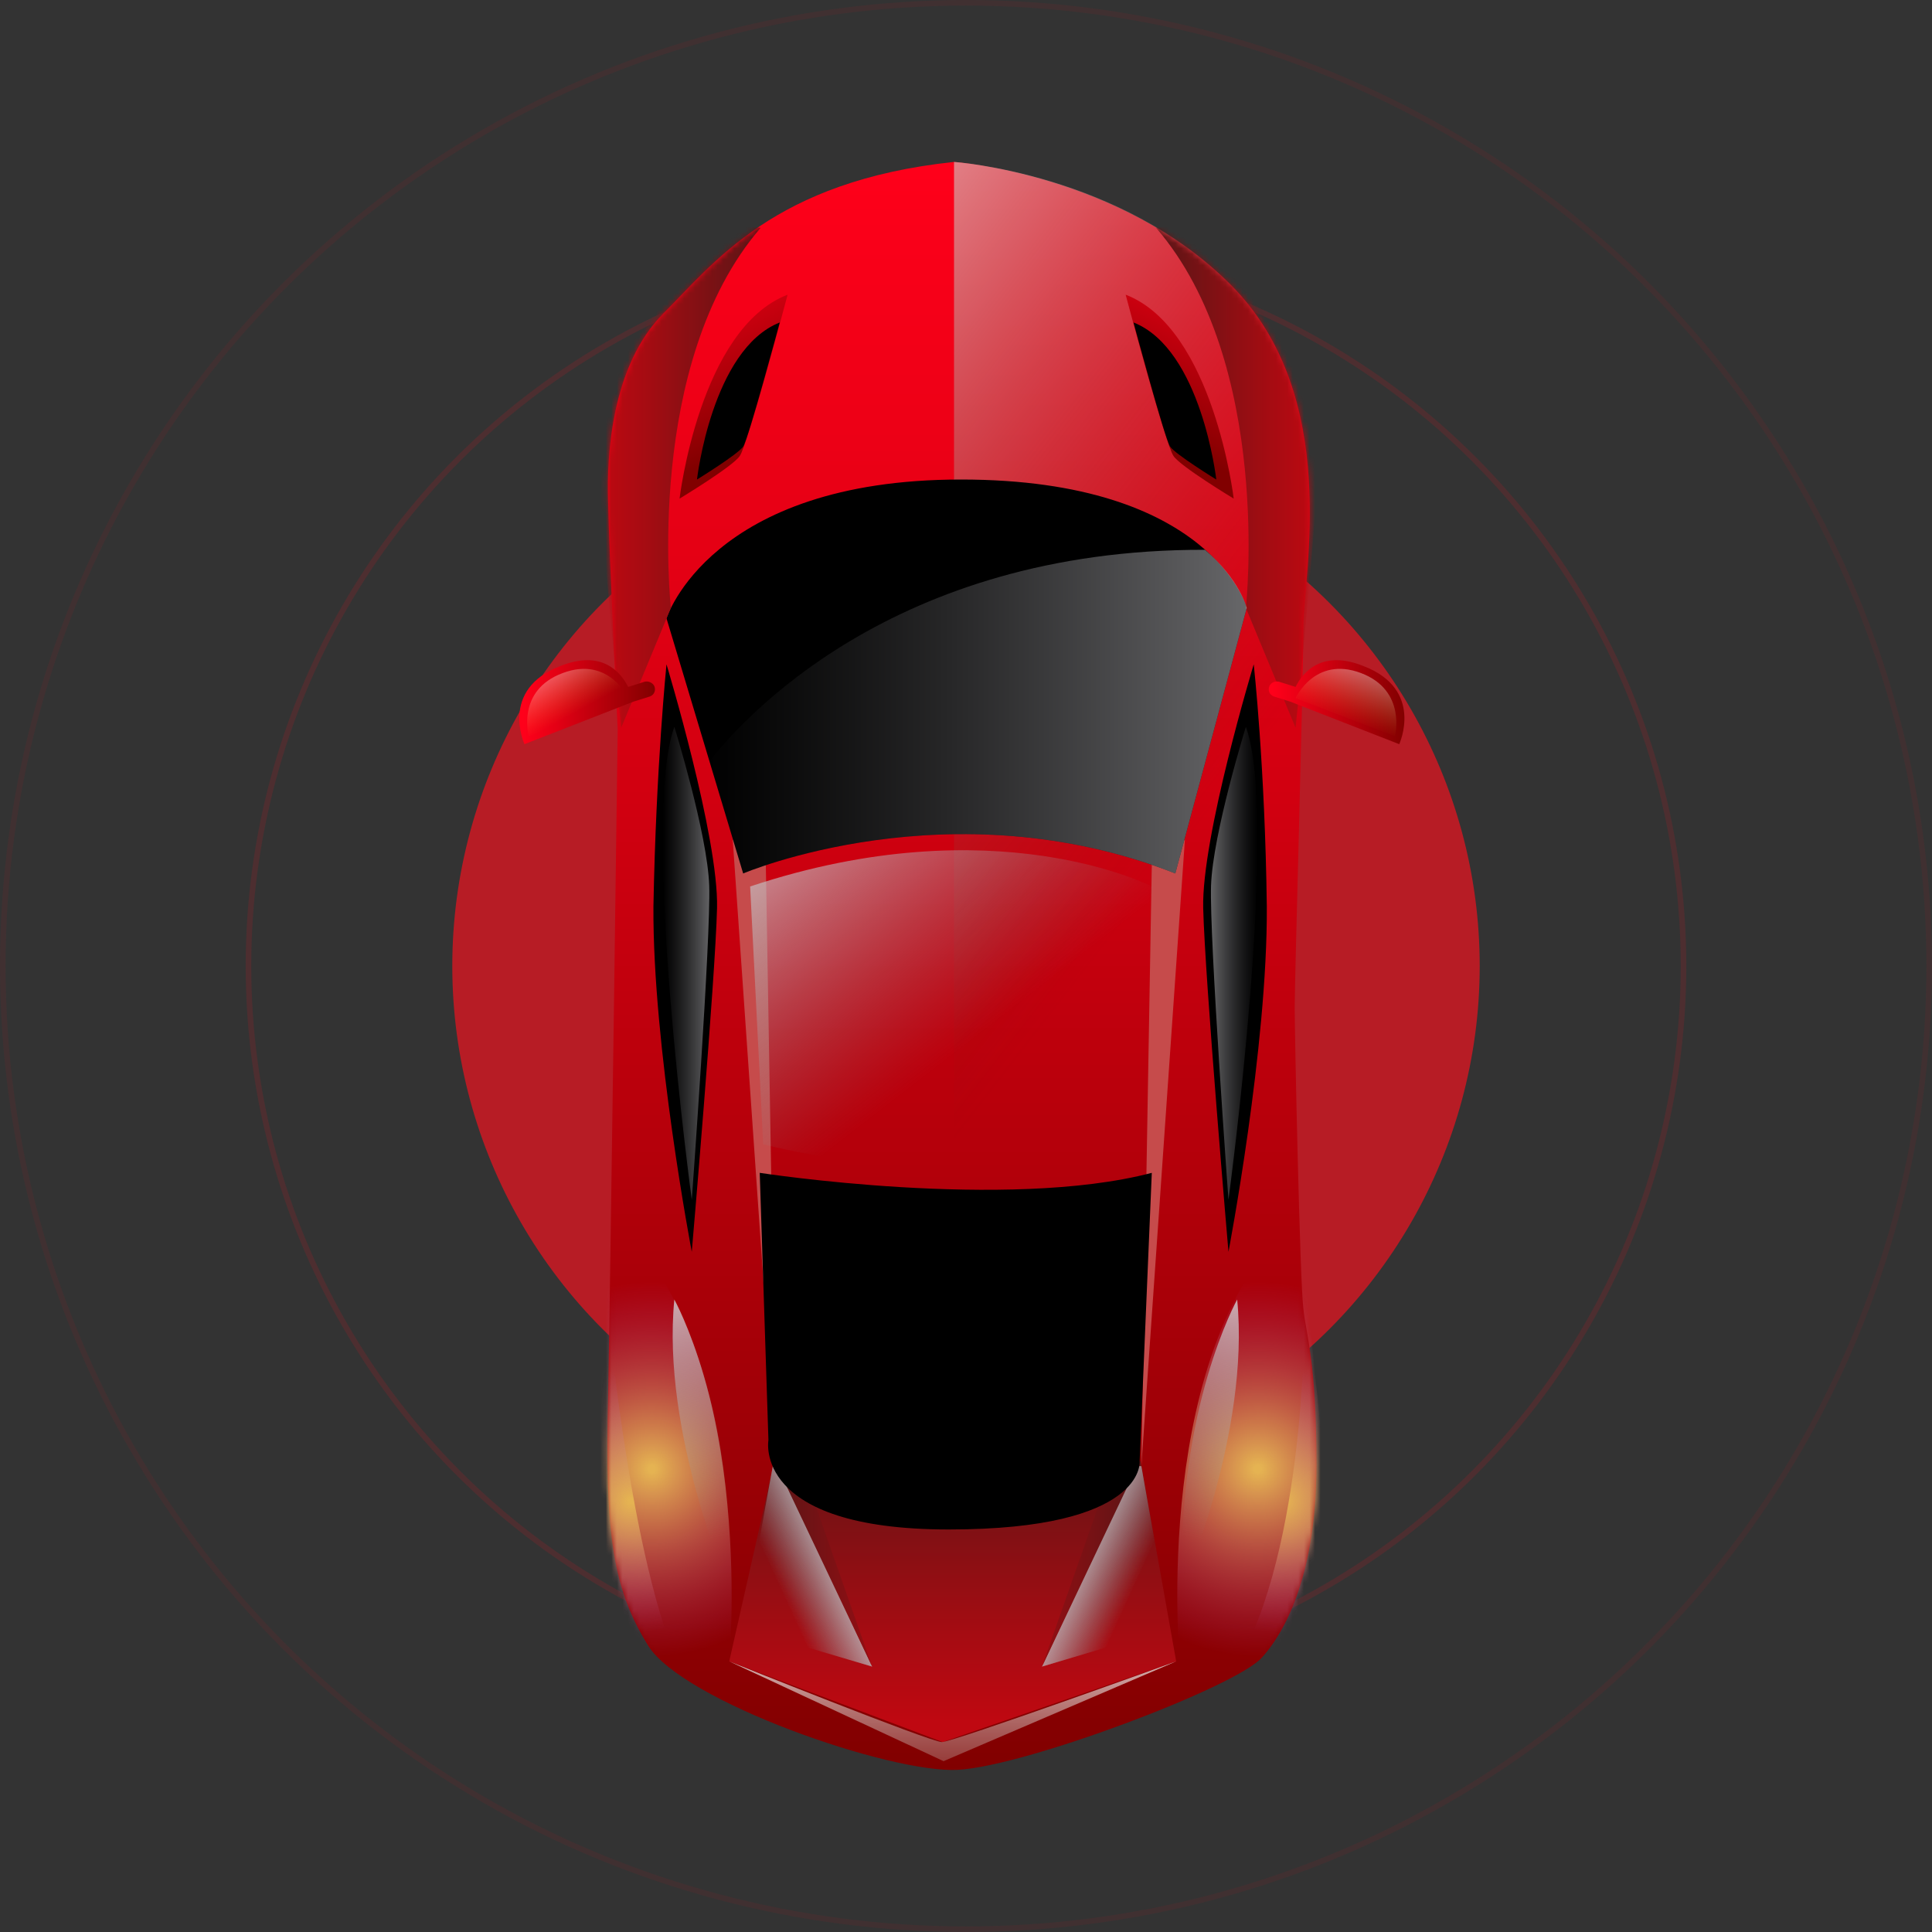 <svg width="346" height="346" viewBox="0 0 346 346" fill="none" xmlns="http://www.w3.org/2000/svg">
<rect x="0" y="0" width="346" height="346" fill="#333333" stroke="none"/>
<circle opacity="0.1" cx="173" cy="173" r="172.5" stroke="#B71C25"/>
<circle opacity="0.2" cx="173" cy="173" r="128.5" stroke="#B71C25"/>
<circle cx="173" cy="173" r="92" fill="#B71C25"/>
<path d="M110.625 130.632C110.625 130.632 109.065 98.775 108.909 89.917C108.597 81.059 109.689 65.364 118.739 56.195C127.789 47.182 138.556 32.419 170.855 29C170.855 29 200.657 31.176 220.474 51.067C240.29 70.958 233.425 102.971 233.425 112.14C233.425 121.308 231.864 175.543 231.864 180.361C231.864 185.178 232.8 229.778 233.425 234.44C233.893 238.947 235.765 243.765 235.765 262.257C235.765 280.75 230.772 291.628 225.935 296.912C221.098 302.195 183.65 316.337 171.479 316.959C159.308 317.58 122.328 304.682 116.087 294.736C109.845 284.635 108.285 275.156 108.909 249.981C109.377 224.806 110.625 130.632 110.625 130.632Z" fill="url(#paint0_linear_211_31)"/>
<path d="M170.854 316.959C171.011 316.959 171.167 316.959 171.323 316.959C183.493 316.337 220.942 302.195 225.779 296.912C230.616 291.628 235.609 280.905 235.609 262.257C235.609 243.609 233.892 238.947 233.268 234.44C232.8 229.934 231.708 185.178 231.708 180.361C231.708 175.543 233.268 121.308 233.268 112.14C233.268 102.971 240.29 71.114 220.473 51.067C200.657 31.02 170.854 29 170.854 29V94.269V316.959Z" fill="url(#paint1_linear_211_31)"/>
<path d="M204.402 262.568L212.204 150.368L206.274 154.875L204.402 262.568Z" fill="#C64B4B"/>
<path d="M139.023 262.568L131.222 150.368L137.151 154.875L139.023 262.568Z" fill="#C64B4B"/>
<path d="M130.597 297.533L168.826 311.986L210.643 297.533L204.246 261.636H138.711L130.597 297.533Z" fill="url(#paint2_linear_211_31)"/>
<path d="M186.614 298.466L203.309 262.568H204.402L209.551 291.628L186.614 298.466Z" fill="url(#paint3_linear_211_31)"/>
<path d="M186.614 298.466L203.309 262.568H204.402L209.551 291.628L186.614 298.466Z" fill="url(#paint4_linear_211_31)"/>
<path d="M156.187 298.466L139.491 262.568H138.399L133.094 291.628L156.187 298.466Z" fill="url(#paint5_linear_211_31)"/>
<path d="M156.187 298.466L139.491 262.568H138.399L133.094 291.628L156.187 298.466Z" fill="url(#paint6_linear_211_31)"/>
<path d="M138.711 261.636L156.187 298.466L146.045 269.561L138.711 261.636Z" fill="url(#paint7_linear_211_31)"/>
<path d="M204.09 261.636L186.614 298.466L196.756 269.561L204.09 261.636Z" fill="url(#paint8_linear_211_31)"/>
<path d="M141.051 52.776C141.051 52.776 133.874 79.816 132.47 81.681C131.221 83.546 121.703 89.296 121.703 89.296C121.703 89.296 125.292 58.837 141.051 52.776Z" fill="url(#paint9_linear_211_31)"/>
<path d="M139.647 57.749C139.647 57.749 134.029 78.573 133.093 79.972C132.157 81.37 124.823 85.877 124.823 85.877C124.823 85.877 127.476 62.567 139.647 57.749Z" fill="black"/>
<path d="M201.593 52.776C201.593 52.776 208.771 79.816 210.175 81.681C211.423 83.546 220.942 89.296 220.942 89.296C220.942 89.296 217.353 58.837 201.593 52.776Z" fill="url(#paint10_linear_211_31)"/>
<path d="M202.998 57.749C202.998 57.749 208.615 78.573 209.551 79.972C210.487 81.37 217.821 85.877 217.821 85.877C217.821 85.877 215.168 62.567 202.998 57.749Z" fill="black"/>
<path d="M119.363 118.977C119.363 118.977 128.725 149.902 128.413 162.645C128.101 175.388 123.888 224.184 123.888 224.184C123.888 224.184 116.866 187.509 117.022 162.334C117.49 137.315 119.363 118.977 119.363 118.977Z" fill="black"/>
<path d="M224.53 118.977C224.53 118.977 215.168 149.902 215.48 162.645C215.792 175.388 220.005 224.184 220.005 224.184C220.005 224.184 227.027 187.509 226.871 162.334C226.559 137.315 224.53 118.977 224.53 118.977Z" fill="black"/>
<path d="M119.363 110.741L133.094 156.429C133.094 156.429 170.231 140.578 210.487 156.429L223.282 108.876C223.282 108.876 217.041 85.877 172.103 85.877C127.165 85.877 119.363 110.741 119.363 110.741Z" fill="black"/>
<path d="M136.059 210.042C136.059 210.042 180.217 216.88 206.275 210.042L204.09 261.791C204.09 261.791 205.182 273.912 169.919 273.912C134.655 273.912 137.619 257.906 137.619 257.906L136.059 210.042Z" fill="black"/>
<path d="M130.597 297.533C130.597 297.533 166.641 311.986 168.67 311.986C170.698 311.986 210.643 297.533 210.643 297.533L168.982 315.405L130.597 297.533Z" fill="url(#paint11_linear_211_31)"/>
<mask id="mask0_211_31" style="mask-type:luminance" maskUnits="userSpaceOnUse" x="108" y="29" width="128" height="288">
<path d="M110.627 130.632C110.627 130.632 109.066 98.775 108.91 89.917C108.598 81.059 109.691 65.364 118.741 56.195C127.791 47.182 138.557 32.419 170.856 29C170.856 29 200.659 31.176 220.475 51.067C240.292 70.958 233.426 102.971 233.426 112.14C233.426 121.308 231.866 175.543 231.866 180.361C231.866 185.178 232.802 229.778 233.426 234.44C233.894 238.947 235.767 243.765 235.767 262.257C235.767 280.75 230.773 291.628 225.936 296.912C221.099 302.195 183.651 316.337 171.48 316.959C159.31 317.58 122.329 304.682 116.088 294.736C109.847 284.635 108.286 275.156 108.91 249.981C109.379 224.806 110.627 130.632 110.627 130.632Z" fill="white"/>
</mask>
<g mask="url(#mask0_211_31)">
<path d="M130.599 297.533C130.599 297.533 135.904 240.346 109.222 217.812L102.357 286.811L110.939 304.526L124.826 308.411C124.982 308.411 129.975 300.175 130.599 297.533Z" fill="url(#paint12_radial_211_31)"/>
</g>
<mask id="mask1_211_31" style="mask-type:luminance" maskUnits="userSpaceOnUse" x="108" y="29" width="128" height="288">
<path d="M110.627 130.632C110.627 130.632 109.066 98.775 108.91 89.917C108.598 81.059 109.691 65.364 118.741 56.195C127.791 47.182 138.557 32.419 170.856 29C170.856 29 200.659 31.176 220.475 51.067C240.292 70.958 233.426 102.971 233.426 112.14C233.426 121.308 231.866 175.543 231.866 180.361C231.866 185.178 232.802 229.778 233.426 234.44C233.894 238.947 235.767 243.765 235.767 262.257C235.767 280.75 230.773 291.628 225.936 296.912C221.099 302.195 183.651 316.337 171.48 316.959C159.31 317.58 122.329 304.682 116.088 294.736C109.847 284.635 108.286 275.156 108.91 249.981C109.379 224.806 110.627 130.632 110.627 130.632Z" fill="white"/>
</mask>
<g mask="url(#mask1_211_31)">
<path d="M109.066 236.927C109.066 236.927 113.435 283.237 122.797 300.797H112.499L103.917 284.791L105.945 275.311L102.98 268.784L109.066 236.927Z" fill="url(#paint13_radial_211_31)"/>
</g>
<mask id="mask2_211_31" style="mask-type:luminance" maskUnits="userSpaceOnUse" x="108" y="29" width="128" height="288">
<path d="M110.627 130.632C110.627 130.632 109.066 98.775 108.91 89.917C108.598 81.059 109.691 65.364 118.741 56.195C127.791 47.182 138.557 32.419 170.856 29C170.856 29 200.659 31.176 220.475 51.067C240.292 70.958 233.426 102.971 233.426 112.14C233.426 121.308 231.866 175.543 231.866 180.361C231.866 185.178 232.802 229.778 233.426 234.44C233.894 238.947 235.767 243.765 235.767 262.257C235.767 280.75 230.773 291.628 225.936 296.912C221.099 302.195 183.651 316.337 171.48 316.959C159.31 317.58 122.329 304.682 116.088 294.736C109.847 284.635 108.286 275.156 108.91 249.981C109.379 224.806 110.627 130.632 110.627 130.632Z" fill="white"/>
</mask>
<g mask="url(#mask2_211_31)">
<path d="M211.268 297.533C211.268 297.533 205.963 240.346 232.645 217.812L239.667 286.811L231.085 304.526L217.198 308.411C217.042 308.411 212.049 300.175 211.268 297.533Z" fill="url(#paint14_radial_211_31)"/>
</g>
<mask id="mask3_211_31" style="mask-type:luminance" maskUnits="userSpaceOnUse" x="108" y="29" width="128" height="288">
<path d="M110.627 130.632C110.627 130.632 109.066 98.775 108.91 89.917C108.598 81.059 109.691 65.364 118.741 56.195C127.791 47.182 138.557 32.419 170.856 29C170.856 29 200.659 31.176 220.475 51.067C240.292 70.958 233.426 102.971 233.426 112.14C233.426 121.308 231.866 175.543 231.866 180.361C231.866 185.178 232.802 229.778 233.426 234.44C233.894 238.947 235.767 243.765 235.767 262.257C235.767 280.75 230.773 291.628 225.936 296.912C221.099 302.195 183.651 316.337 171.48 316.959C159.31 317.58 122.329 304.682 116.088 294.736C109.847 284.635 108.286 275.156 108.91 249.981C109.379 224.806 110.627 130.632 110.627 130.632Z" fill="white"/>
</mask>
<g mask="url(#mask3_211_31)">
<path d="M233.581 236.927C233.581 236.927 233.737 280.595 219.85 300.797H230.148L238.73 284.791L236.702 275.311L239.666 268.784L233.581 236.927Z" fill="url(#paint15_radial_211_31)"/>
</g>
<mask id="mask4_211_31" style="mask-type:luminance" maskUnits="userSpaceOnUse" x="108" y="29" width="128" height="288">
<path d="M110.627 130.632C110.627 130.632 109.066 98.775 108.91 89.917C108.598 81.059 109.691 65.364 118.741 56.195C127.791 47.182 138.557 32.419 170.856 29C170.856 29 200.659 31.176 220.475 51.067C240.292 70.958 233.426 102.971 233.426 112.14C233.426 121.308 231.866 175.543 231.866 180.361C231.866 185.178 232.802 229.778 233.426 234.44C233.894 238.947 235.767 243.765 235.767 262.257C235.767 280.75 230.773 291.628 225.936 296.912C221.099 302.195 183.651 316.337 171.48 316.959C159.31 317.58 122.329 304.682 116.088 294.736C109.847 284.635 108.286 275.156 108.91 249.981C109.379 224.806 110.627 130.632 110.627 130.632Z" fill="white"/>
</mask>
<g mask="url(#mask4_211_31)">
<path d="M120.144 108.876C120.144 108.876 115.307 65.053 136.216 40.81C136.216 40.81 126.854 39.101 119.676 47.804C112.498 56.506 106.725 55.729 106.725 71.58C106.725 87.431 111.25 130.322 111.25 130.322L120.144 108.876Z" fill="url(#paint16_linear_211_31)"/>
</g>
<mask id="mask5_211_31" style="mask-type:luminance" maskUnits="userSpaceOnUse" x="108" y="29" width="128" height="288">
<path d="M110.627 130.632C110.627 130.632 109.066 98.775 108.91 89.917C108.598 81.059 109.691 65.364 118.741 56.195C127.791 47.182 138.557 32.419 170.856 29C170.856 29 200.659 31.176 220.475 51.067C240.292 70.958 233.426 102.971 233.426 112.14C233.426 121.308 231.866 175.543 231.866 180.361C231.866 185.178 232.802 229.778 233.426 234.44C233.894 238.947 235.767 243.765 235.767 262.257C235.767 280.75 230.773 291.628 225.936 296.912C221.099 302.195 183.651 316.337 171.48 316.959C159.31 317.58 122.329 304.682 116.088 294.736C109.847 284.635 108.286 275.156 108.91 249.981C109.379 224.806 110.627 130.632 110.627 130.632Z" fill="white"/>
</mask>
<g mask="url(#mask5_211_31)">
<path d="M223.127 108.876C223.127 108.876 227.964 65.053 207.056 40.81C207.056 40.81 216.418 39.101 223.595 47.804C230.773 56.506 236.546 55.729 236.546 71.58C236.546 87.431 232.021 130.322 232.021 130.322L223.127 108.876Z" fill="url(#paint17_linear_211_31)"/>
</g>
<path opacity="0.79" d="M120.767 130.166C120.767 130.166 126.697 149.281 127.009 158.605C127.321 167.929 123.888 214.86 123.888 214.86C123.888 214.86 114.682 146.95 120.767 130.166Z" fill="url(#paint18_linear_211_31)"/>
<path opacity="0.79" d="M223.126 130.166C223.126 130.166 217.197 149.281 216.885 158.605C216.573 167.929 220.005 214.86 220.005 214.86C220.005 214.86 229.212 146.95 223.126 130.166Z" fill="url(#paint19_linear_211_31)"/>
<path d="M215.792 98.464C159.619 98.309 132.625 129.234 127.008 136.382L133.093 156.429C133.093 156.429 170.229 140.578 210.486 156.429L223.281 108.876C223.281 108.876 222.033 103.748 215.792 98.464Z" fill="url(#paint20_linear_211_31)"/>
<path d="M134.342 158.76L136.682 204.914C136.682 204.914 176.315 215.482 206.274 204.914V158.76C206.274 158.76 178.188 144.152 134.342 158.76Z" fill="url(#paint21_linear_211_31)"/>
<path d="M120.767 232.731C120.767 232.731 131.689 252.312 130.597 284.324C130.597 284.48 118.426 256.507 120.767 232.731Z" fill="url(#paint22_linear_211_31)"/>
<path d="M221.565 232.731C221.565 232.731 210.643 252.312 211.735 284.324C211.735 284.48 223.906 256.507 221.565 232.731Z" fill="url(#paint23_linear_211_31)"/>
<path d="M115.462 122.085L112.497 123.018C111.093 120.22 107.66 116.335 100.327 119.288C89.404 123.484 93.929 133.274 93.929 133.274L113.433 125.66L116.398 124.727C117.178 124.416 117.49 123.639 117.178 122.862C116.866 122.241 116.086 121.93 115.462 122.085Z" fill="url(#paint24_linear_211_31)"/>
<path opacity="0.46" d="M94.709 131.875L112.497 125.038C112.497 125.038 109.064 117.423 100.795 120.531C92.369 123.639 94.709 131.875 94.709 131.875Z" fill="url(#paint25_linear_211_31)"/>
<path d="M229.055 122.085L232.019 123.018C233.424 120.22 236.856 116.335 244.19 119.288C255.113 123.484 250.587 133.274 250.587 133.274L231.083 125.66L228.119 124.727C227.338 124.416 227.026 123.639 227.338 122.862C227.65 122.241 228.275 121.93 229.055 122.085Z" fill="url(#paint26_linear_211_31)"/>
<path opacity="0.46" d="M249.807 131.875L232.02 125.038C232.02 125.038 235.452 117.423 243.722 120.531C251.992 123.639 249.807 131.875 249.807 131.875Z" fill="url(#paint27_linear_211_31)"/>
<defs>
<linearGradient id="paint0_linear_211_31" x1="172.21" y1="19.189" x2="172.21" y2="317.073" gradientUnits="userSpaceOnUse">
<stop offset="0.03" stop-color="#FF001A"/>
<stop offset="0.274" stop-color="#E40014"/>
<stop offset="0.796" stop-color="#9E0006"/>
<stop offset="1" stop-color="#810000"/>
</linearGradient>
<linearGradient id="paint1_linear_211_31" x1="64.036" y1="82.559" x2="191.273" y2="181.028" gradientUnits="userSpaceOnUse">
<stop stop-color="white"/>
<stop offset="0.138" stop-color="#EEE5E3" stop-opacity="0.861"/>
<stop offset="0.435" stop-color="#C2A19D" stop-opacity="0.56"/>
<stop offset="0.866" stop-color="#7E352D" stop-opacity="0.125"/>
<stop offset="0.989" stop-color="#69150C" stop-opacity="0"/>
</linearGradient>
<linearGradient id="paint2_linear_211_31" x1="170.687" y1="309.223" x2="170.687" y2="254.564" gradientUnits="userSpaceOnUse">
<stop offset="0.019" stop-color="#BF0811"/>
<stop offset="0.318" stop-color="#A40C12"/>
<stop offset="0.958" stop-color="#5E1516"/>
<stop offset="1" stop-color="#591616"/>
</linearGradient>
<linearGradient id="paint3_linear_211_31" x1="186.555" y1="276.455" x2="203.179" y2="284.042" gradientUnits="userSpaceOnUse">
<stop offset="0.019" stop-color="#E0E1E5"/>
<stop offset="0.216" stop-color="#D3D3D7" stop-opacity="0.799"/>
<stop offset="0.586" stop-color="#AFAFB3" stop-opacity="0.422"/>
<stop offset="1" stop-color="#818084" stop-opacity="0"/>
</linearGradient>
<linearGradient id="paint4_linear_211_31" x1="186.555" y1="276.455" x2="203.179" y2="284.042" gradientUnits="userSpaceOnUse">
<stop offset="0.019" stop-color="#E0E1E5"/>
<stop offset="0.216" stop-color="#D3D3D7" stop-opacity="0.799"/>
<stop offset="0.586" stop-color="#AFAFB3" stop-opacity="0.422"/>
<stop offset="1" stop-color="#818084" stop-opacity="0"/>
</linearGradient>
<linearGradient id="paint5_linear_211_31" x1="156.175" y1="276.455" x2="139.551" y2="284.042" gradientUnits="userSpaceOnUse">
<stop offset="0.019" stop-color="#E0E1E5"/>
<stop offset="0.216" stop-color="#D3D3D7" stop-opacity="0.799"/>
<stop offset="0.586" stop-color="#AFAFB3" stop-opacity="0.422"/>
<stop offset="1" stop-color="#818084" stop-opacity="0"/>
</linearGradient>
<linearGradient id="paint6_linear_211_31" x1="156.175" y1="276.455" x2="139.551" y2="284.042" gradientUnits="userSpaceOnUse">
<stop offset="0.019" stop-color="#E0E1E5"/>
<stop offset="0.216" stop-color="#D3D3D7" stop-opacity="0.799"/>
<stop offset="0.586" stop-color="#AFAFB3" stop-opacity="0.422"/>
<stop offset="1" stop-color="#818084" stop-opacity="0"/>
</linearGradient>
<linearGradient id="paint7_linear_211_31" x1="171.269" y1="280.09" x2="138.434" y2="280.09" gradientUnits="userSpaceOnUse">
<stop offset="0.019" stop-color="#BF0811"/>
<stop offset="0.318" stop-color="#A40C12"/>
<stop offset="0.958" stop-color="#5E1516"/>
<stop offset="1" stop-color="#591616"/>
</linearGradient>
<linearGradient id="paint8_linear_211_31" x1="171.461" y1="280.09" x2="204.296" y2="280.09" gradientUnits="userSpaceOnUse">
<stop offset="0.019" stop-color="#BF0811"/>
<stop offset="0.318" stop-color="#A40C12"/>
<stop offset="0.958" stop-color="#5E1516"/>
<stop offset="1" stop-color="#591616"/>
</linearGradient>
<linearGradient id="paint9_linear_211_31" x1="118.14" y1="44.027" x2="135.054" y2="78.747" gradientUnits="userSpaceOnUse">
<stop offset="0.03" stop-color="#FF001A"/>
<stop offset="0.274" stop-color="#E40014"/>
<stop offset="0.796" stop-color="#9E0006"/>
<stop offset="1" stop-color="#810000"/>
</linearGradient>
<linearGradient id="paint10_linear_211_31" x1="224.518" y1="44.027" x2="207.604" y2="78.747" gradientUnits="userSpaceOnUse">
<stop offset="0.03" stop-color="#FF001A"/>
<stop offset="0.274" stop-color="#E40014"/>
<stop offset="0.796" stop-color="#9E0006"/>
<stop offset="1" stop-color="#810000"/>
</linearGradient>
<linearGradient id="paint11_linear_211_31" x1="170.687" y1="288.502" x2="170.687" y2="338.352" gradientUnits="userSpaceOnUse">
<stop stop-color="white"/>
<stop offset="0.138" stop-color="#EEE5E3" stop-opacity="0.861"/>
<stop offset="0.435" stop-color="#C2A19D" stop-opacity="0.56"/>
<stop offset="0.866" stop-color="#7E352D" stop-opacity="0.125"/>
<stop offset="0.989" stop-color="#69150C" stop-opacity="0"/>
</linearGradient>
<radialGradient id="paint12_radial_211_31" cx="0" cy="0" r="1" gradientUnits="userSpaceOnUse" gradientTransform="translate(116.733 263.095) scale(33.732 33.595)">
<stop offset="0.019" stop-color="#E5B352"/>
<stop offset="0.275" stop-color="#D8985F" stop-opacity="0.739"/>
<stop offset="0.823" stop-color="#B65280" stop-opacity="0.18"/>
<stop offset="1" stop-color="#AB3A8B" stop-opacity="0"/>
</radialGradient>
<radialGradient id="paint13_radial_211_31" cx="0" cy="0" r="1" gradientUnits="userSpaceOnUse" gradientTransform="translate(113.008 268.832) scale(23.698 23.601)">
<stop offset="0.019" stop-color="#E5B352"/>
<stop offset="0.275" stop-color="#D8985F" stop-opacity="0.739"/>
<stop offset="0.823" stop-color="#B65280" stop-opacity="0.18"/>
<stop offset="1" stop-color="#AB3A8B" stop-opacity="0"/>
</radialGradient>
<radialGradient id="paint14_radial_211_31" cx="0" cy="0" r="1" gradientUnits="userSpaceOnUse" gradientTransform="translate(225.257 263.095) rotate(180) scale(33.732 33.595)">
<stop offset="0.019" stop-color="#E5B352"/>
<stop offset="0.275" stop-color="#D8985F" stop-opacity="0.739"/>
<stop offset="0.823" stop-color="#B65280" stop-opacity="0.18"/>
<stop offset="1" stop-color="#AB3A8B" stop-opacity="0"/>
</radialGradient>
<radialGradient id="paint15_radial_211_31" cx="0" cy="0" r="1" gradientUnits="userSpaceOnUse" gradientTransform="translate(229.656 268.832) rotate(180) scale(23.698 23.601)">
<stop offset="0.019" stop-color="#E5B352"/>
<stop offset="0.275" stop-color="#D8985F" stop-opacity="0.739"/>
<stop offset="0.823" stop-color="#B65280" stop-opacity="0.18"/>
<stop offset="1" stop-color="#AB3A8B" stop-opacity="0"/>
</radialGradient>
<linearGradient id="paint16_linear_211_31" x1="106.832" y1="85.659" x2="136.265" y2="85.659" gradientUnits="userSpaceOnUse">
<stop offset="0.019" stop-color="#BF0811"/>
<stop offset="0.318" stop-color="#A40C12"/>
<stop offset="0.958" stop-color="#5E1516"/>
<stop offset="1" stop-color="#591616"/>
</linearGradient>
<linearGradient id="paint17_linear_211_31" x1="236.464" y1="85.659" x2="207.03" y2="85.659" gradientUnits="userSpaceOnUse">
<stop offset="0.019" stop-color="#BF0811"/>
<stop offset="0.318" stop-color="#A40C12"/>
<stop offset="0.958" stop-color="#5E1516"/>
<stop offset="1" stop-color="#591616"/>
</linearGradient>
<linearGradient id="paint18_linear_211_31" x1="132.045" y1="172.422" x2="118.689" y2="172.422" gradientUnits="userSpaceOnUse">
<stop offset="0.019" stop-color="#E0E1E5"/>
<stop offset="0.216" stop-color="#D3D3D7" stop-opacity="0.799"/>
<stop offset="0.586" stop-color="#AFAFB3" stop-opacity="0.422"/>
<stop offset="1" stop-color="#818084" stop-opacity="0"/>
</linearGradient>
<linearGradient id="paint19_linear_211_31" x1="211.906" y1="172.422" x2="225.262" y2="172.422" gradientUnits="userSpaceOnUse">
<stop offset="0.019" stop-color="#E0E1E5"/>
<stop offset="0.216" stop-color="#D3D3D7" stop-opacity="0.799"/>
<stop offset="0.586" stop-color="#AFAFB3" stop-opacity="0.422"/>
<stop offset="1" stop-color="#818084" stop-opacity="0"/>
</linearGradient>
<linearGradient id="paint20_linear_211_31" x1="306.686" y1="127.432" x2="125.618" y2="127.432" gradientUnits="userSpaceOnUse">
<stop offset="0.019" stop-color="#E0E1E5"/>
<stop offset="0.216" stop-color="#D3D3D7" stop-opacity="0.799"/>
<stop offset="0.586" stop-color="#AFAFB3" stop-opacity="0.422"/>
<stop offset="1" stop-color="#818084" stop-opacity="0"/>
</linearGradient>
<linearGradient id="paint21_linear_211_31" x1="130.309" y1="129.118" x2="174.476" y2="186.063" gradientUnits="userSpaceOnUse">
<stop offset="0.019" stop-color="#E0E1E5"/>
<stop offset="0.216" stop-color="#D3D3D7" stop-opacity="0.799"/>
<stop offset="0.586" stop-color="#AFAFB3" stop-opacity="0.422"/>
<stop offset="1" stop-color="#818084" stop-opacity="0"/>
</linearGradient>
<linearGradient id="paint22_linear_211_31" x1="118.734" y1="221.086" x2="128.869" y2="275.36" gradientUnits="userSpaceOnUse">
<stop offset="0.019" stop-color="#E0E1E5"/>
<stop offset="0.216" stop-color="#D3D3D7" stop-opacity="0.799"/>
<stop offset="0.586" stop-color="#AFAFB3" stop-opacity="0.422"/>
<stop offset="1" stop-color="#818084" stop-opacity="0"/>
</linearGradient>
<linearGradient id="paint23_linear_211_31" x1="223.693" y1="221.086" x2="213.558" y2="275.36" gradientUnits="userSpaceOnUse">
<stop offset="0.019" stop-color="#E0E1E5"/>
<stop offset="0.216" stop-color="#D3D3D7" stop-opacity="0.799"/>
<stop offset="0.586" stop-color="#AFAFB3" stop-opacity="0.422"/>
<stop offset="1" stop-color="#818084" stop-opacity="0"/>
</linearGradient>
<linearGradient id="paint24_linear_211_31" x1="92.993" y1="125.758" x2="117.245" y2="125.758" gradientUnits="userSpaceOnUse">
<stop offset="0.03" stop-color="#FF001A"/>
<stop offset="0.274" stop-color="#E40014"/>
<stop offset="0.796" stop-color="#9E0006"/>
<stop offset="1" stop-color="#810000"/>
</linearGradient>
<linearGradient id="paint25_linear_211_31" x1="97.997" y1="118.551" x2="103.049" y2="127.681" gradientUnits="userSpaceOnUse">
<stop offset="0.019" stop-color="white"/>
<stop offset="0.112" stop-color="#FEFDF8" stop-opacity="0.906"/>
<stop offset="0.249" stop-color="#FCF7E4" stop-opacity="0.765"/>
<stop offset="0.415" stop-color="#F9EDC3" stop-opacity="0.597"/>
<stop offset="0.602" stop-color="#F5E095" stop-opacity="0.405"/>
<stop offset="0.805" stop-color="#EFCE5B" stop-opacity="0.199"/>
<stop offset="1" stop-color="#E9BC1C" stop-opacity="0"/>
</linearGradient>
<linearGradient id="paint26_linear_211_31" x1="227.173" y1="125.758" x2="251.425" y2="125.758" gradientUnits="userSpaceOnUse">
<stop offset="0.03" stop-color="#FF001A"/>
<stop offset="0.274" stop-color="#E40014"/>
<stop offset="0.796" stop-color="#9E0006"/>
<stop offset="1" stop-color="#810000"/>
</linearGradient>
<linearGradient id="paint27_linear_211_31" x1="244.5" y1="118.143" x2="240.715" y2="129.038" gradientUnits="userSpaceOnUse">
<stop offset="0.019" stop-color="white"/>
<stop offset="0.112" stop-color="#FEFDF8" stop-opacity="0.906"/>
<stop offset="0.249" stop-color="#FCF7E4" stop-opacity="0.765"/>
<stop offset="0.415" stop-color="#F9EDC3" stop-opacity="0.597"/>
<stop offset="0.602" stop-color="#F5E095" stop-opacity="0.405"/>
<stop offset="0.805" stop-color="#EFCE5B" stop-opacity="0.199"/>
<stop offset="1" stop-color="#E9BC1C" stop-opacity="0"/>
</linearGradient>
</defs>
</svg>
